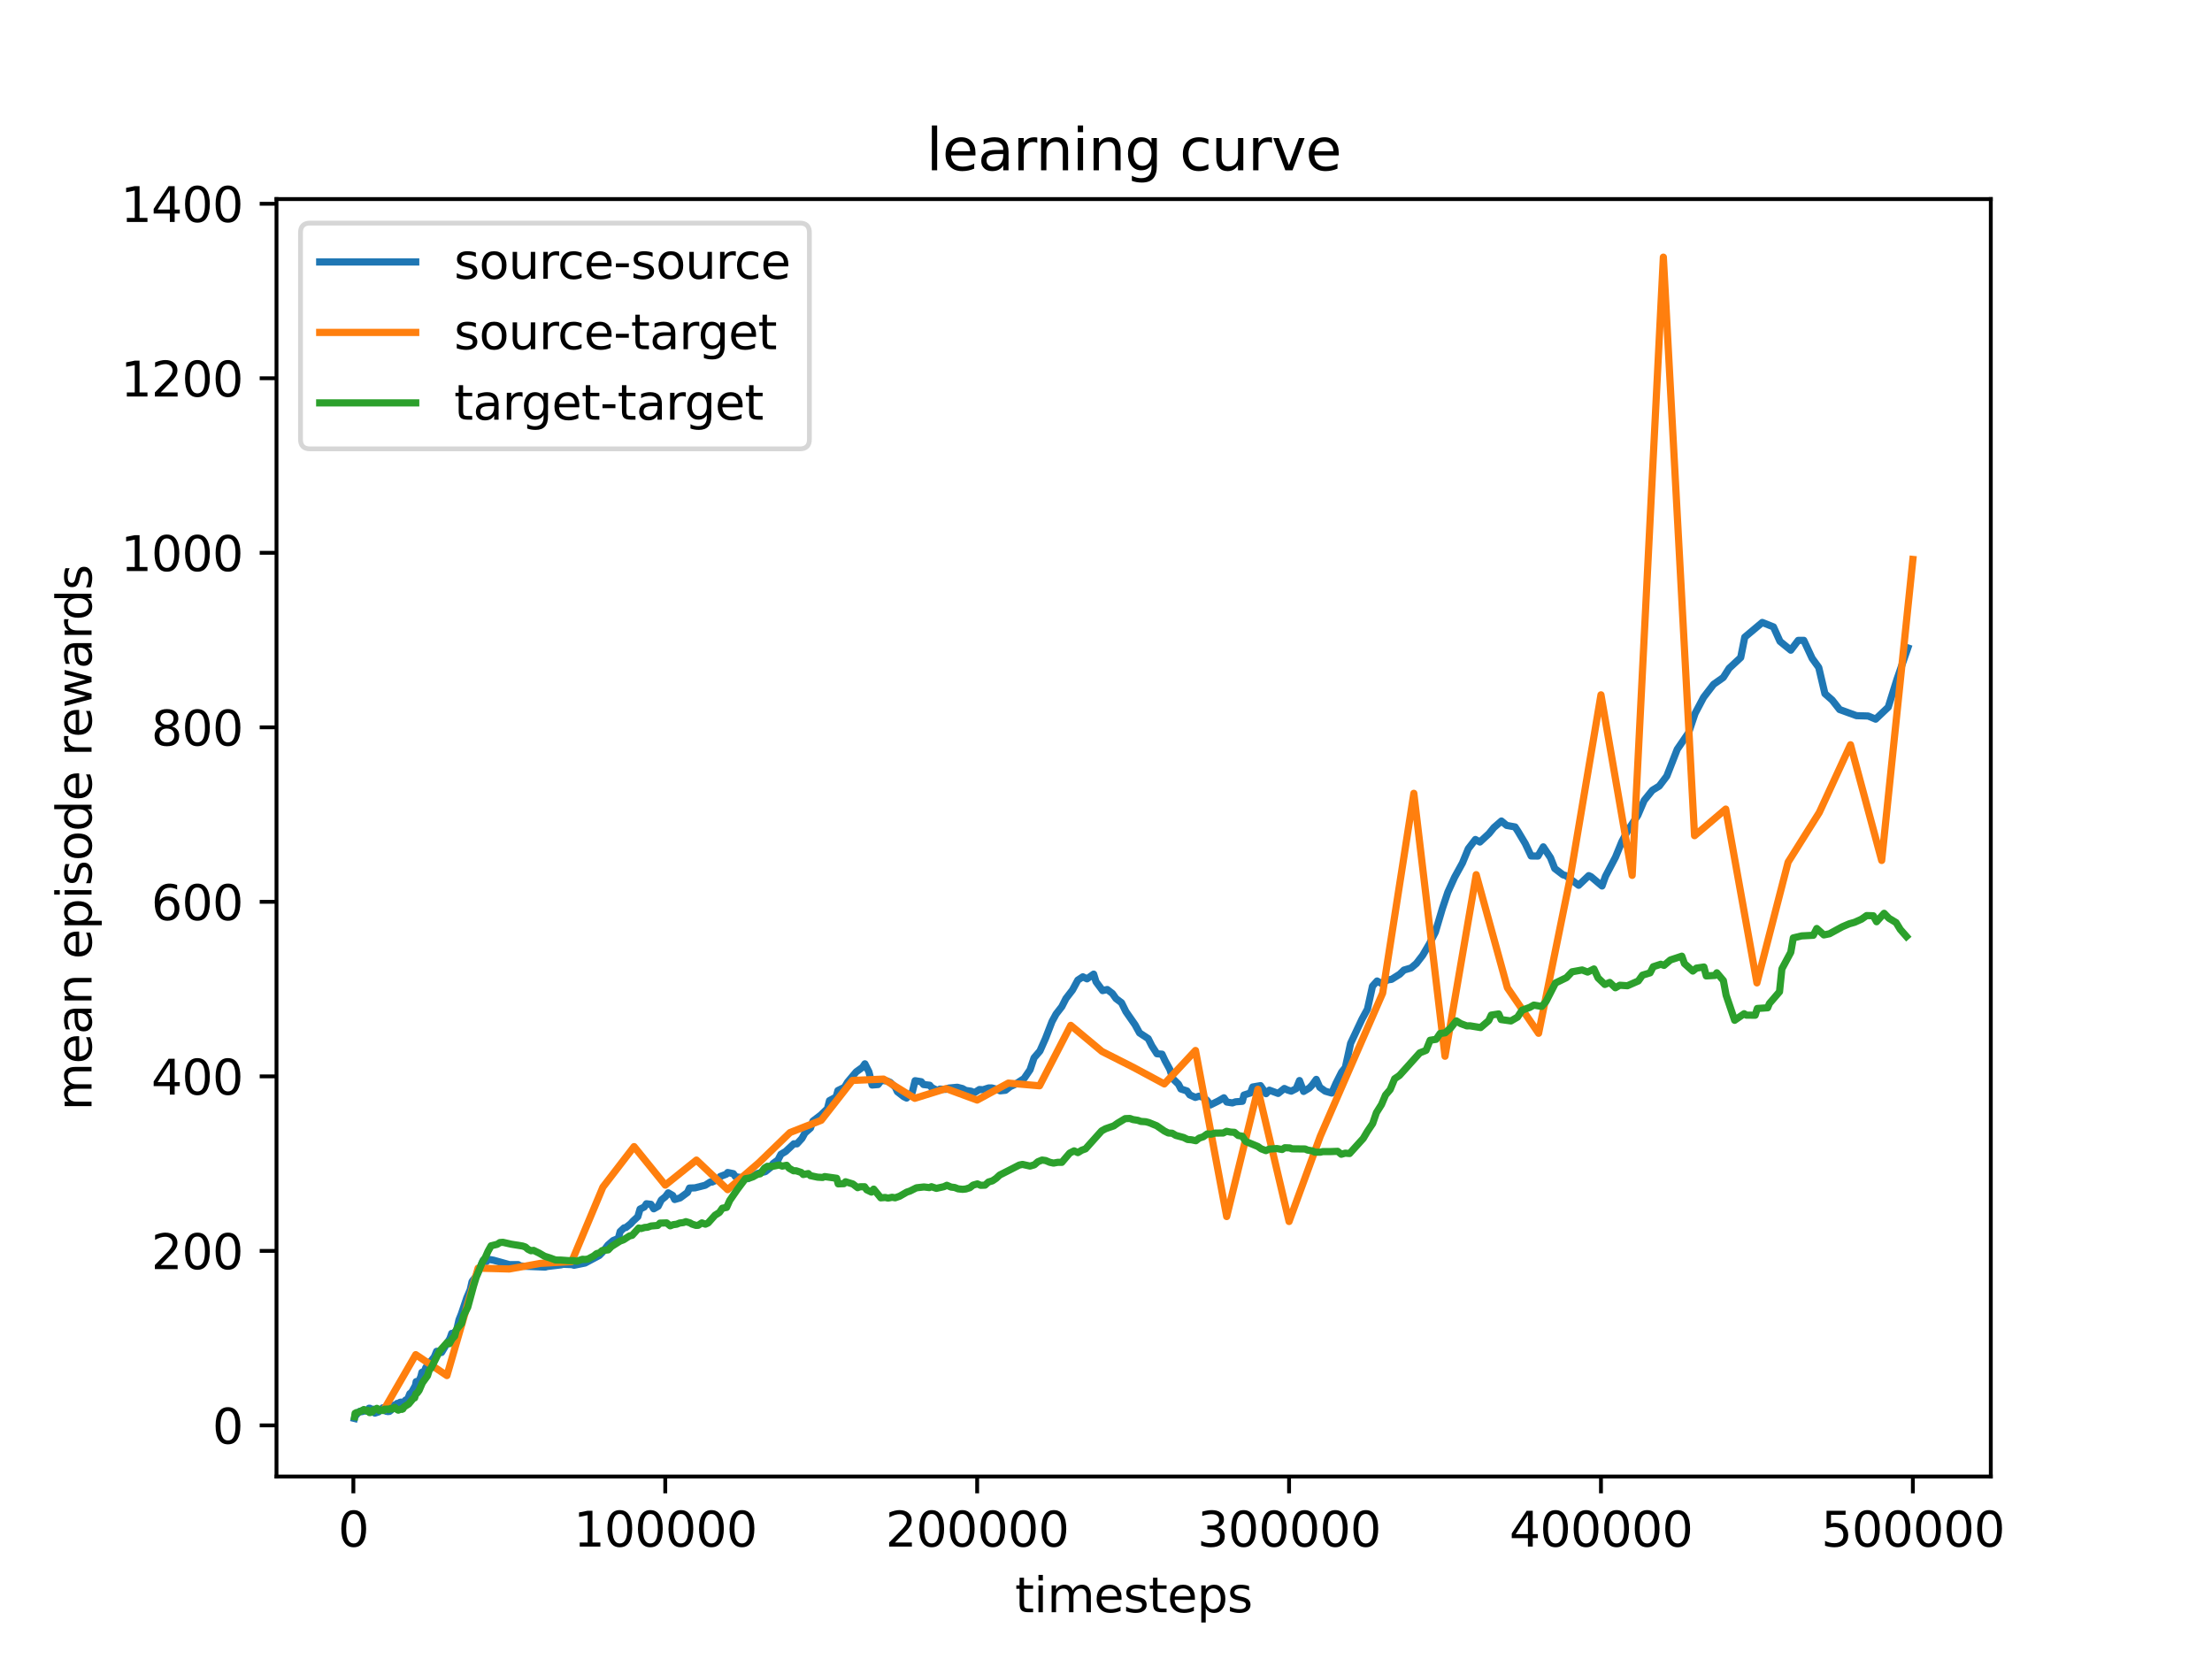 <?xml version="1.0" encoding="utf-8" standalone="no"?>
<!DOCTYPE svg PUBLIC "-//W3C//DTD SVG 1.1//EN"
  "http://www.w3.org/Graphics/SVG/1.1/DTD/svg11.dtd">
<svg xmlns:xlink="http://www.w3.org/1999/xlink" width="460.8pt" height="345.6pt" viewBox="0 0 460.8 345.6" xmlns="http://www.w3.org/2000/svg" version="1.1">
 <defs>
  <style type="text/css">*{stroke-linejoin: round; stroke-linecap: butt}</style>
 </defs>
 <g id="figure_1">
  <g id="patch_1">
   <path d="M 0 345.6 
L 460.8 345.6 
L 460.8 0 
L 0 0 
z
" style="fill: #ffffff"/>
  </g>
  <g id="axes_1">
   <g id="patch_2">
    <path d="M 57.6 307.584 
L 414.72 307.584 
L 414.72 41.472 
L 57.6 41.472 
z
" style="fill: #ffffff"/>
   </g>
   <g id="matplotlib.axis_1">
    <g id="xtick_1">
     <g id="line2d_1">
      <defs>
       <path id="m214a1ef93a" d="M 0 0 
L 0 3.5 
" style="stroke: #000000; stroke-width: 0.8"/>
      </defs>
      <g>
       <use xlink:href="#m214a1ef93a" x="73.612" y="307.584" style="stroke: #000000; stroke-width: 0.8"/>
      </g>
     </g>
     <g id="text_1">
      <!-- 0 -->
      <g transform="translate(70.431 322.182) scale(0.1 -0.1)">
       <defs>
        <path id="DejaVuSans-30" d="M 2034 4250 
Q 1547 4250 1301 3770 
Q 1056 3291 1056 2328 
Q 1056 1369 1301 889 
Q 1547 409 2034 409 
Q 2525 409 2770 889 
Q 3016 1369 3016 2328 
Q 3016 3291 2770 3770 
Q 2525 4250 2034 4250 
z
M 2034 4750 
Q 2819 4750 3233 4129 
Q 3647 3509 3647 2328 
Q 3647 1150 3233 529 
Q 2819 -91 2034 -91 
Q 1250 -91 836 529 
Q 422 1150 422 2328 
Q 422 3509 836 4129 
Q 1250 4750 2034 4750 
z
" transform="scale(0.016)"/>
       </defs>
       <use xlink:href="#DejaVuSans-30"/>
      </g>
     </g>
    </g>
    <g id="xtick_2">
     <g id="line2d_2">
      <g>
       <use xlink:href="#m214a1ef93a" x="138.587" y="307.584" style="stroke: #000000; stroke-width: 0.8"/>
      </g>
     </g>
     <g id="text_2">
      <!-- 100000 -->
      <g transform="translate(119.499 322.182) scale(0.1 -0.1)">
       <defs>
        <path id="DejaVuSans-31" d="M 794 531 
L 1825 531 
L 1825 4091 
L 703 3866 
L 703 4441 
L 1819 4666 
L 2450 4666 
L 2450 531 
L 3481 531 
L 3481 0 
L 794 0 
L 794 531 
z
" transform="scale(0.016)"/>
       </defs>
       <use xlink:href="#DejaVuSans-31"/>
       <use xlink:href="#DejaVuSans-30" x="63.623"/>
       <use xlink:href="#DejaVuSans-30" x="127.246"/>
       <use xlink:href="#DejaVuSans-30" x="190.869"/>
       <use xlink:href="#DejaVuSans-30" x="254.492"/>
       <use xlink:href="#DejaVuSans-30" x="318.115"/>
      </g>
     </g>
    </g>
    <g id="xtick_3">
     <g id="line2d_3">
      <g>
       <use xlink:href="#m214a1ef93a" x="203.562" y="307.584" style="stroke: #000000; stroke-width: 0.8"/>
      </g>
     </g>
     <g id="text_3">
      <!-- 200000 -->
      <g transform="translate(184.474 322.182) scale(0.1 -0.1)">
       <defs>
        <path id="DejaVuSans-32" d="M 1228 531 
L 3431 531 
L 3431 0 
L 469 0 
L 469 531 
Q 828 903 1448 1529 
Q 2069 2156 2228 2338 
Q 2531 2678 2651 2914 
Q 2772 3150 2772 3378 
Q 2772 3750 2511 3984 
Q 2250 4219 1831 4219 
Q 1534 4219 1204 4116 
Q 875 4013 500 3803 
L 500 4441 
Q 881 4594 1212 4672 
Q 1544 4750 1819 4750 
Q 2544 4750 2975 4387 
Q 3406 4025 3406 3419 
Q 3406 3131 3298 2873 
Q 3191 2616 2906 2266 
Q 2828 2175 2409 1742 
Q 1991 1309 1228 531 
z
" transform="scale(0.016)"/>
       </defs>
       <use xlink:href="#DejaVuSans-32"/>
       <use xlink:href="#DejaVuSans-30" x="63.623"/>
       <use xlink:href="#DejaVuSans-30" x="127.246"/>
       <use xlink:href="#DejaVuSans-30" x="190.869"/>
       <use xlink:href="#DejaVuSans-30" x="254.492"/>
       <use xlink:href="#DejaVuSans-30" x="318.115"/>
      </g>
     </g>
    </g>
    <g id="xtick_4">
     <g id="line2d_4">
      <g>
       <use xlink:href="#m214a1ef93a" x="268.537" y="307.584" style="stroke: #000000; stroke-width: 0.8"/>
      </g>
     </g>
     <g id="text_4">
      <!-- 300000 -->
      <g transform="translate(249.45 322.182) scale(0.1 -0.1)">
       <defs>
        <path id="DejaVuSans-33" d="M 2597 2516 
Q 3050 2419 3304 2112 
Q 3559 1806 3559 1356 
Q 3559 666 3084 287 
Q 2609 -91 1734 -91 
Q 1441 -91 1130 -33 
Q 819 25 488 141 
L 488 750 
Q 750 597 1062 519 
Q 1375 441 1716 441 
Q 2309 441 2620 675 
Q 2931 909 2931 1356 
Q 2931 1769 2642 2001 
Q 2353 2234 1838 2234 
L 1294 2234 
L 1294 2753 
L 1863 2753 
Q 2328 2753 2575 2939 
Q 2822 3125 2822 3475 
Q 2822 3834 2567 4026 
Q 2313 4219 1838 4219 
Q 1578 4219 1281 4162 
Q 984 4106 628 3988 
L 628 4550 
Q 988 4650 1302 4700 
Q 1616 4750 1894 4750 
Q 2613 4750 3031 4423 
Q 3450 4097 3450 3541 
Q 3450 3153 3228 2886 
Q 3006 2619 2597 2516 
z
" transform="scale(0.016)"/>
       </defs>
       <use xlink:href="#DejaVuSans-33"/>
       <use xlink:href="#DejaVuSans-30" x="63.623"/>
       <use xlink:href="#DejaVuSans-30" x="127.246"/>
       <use xlink:href="#DejaVuSans-30" x="190.869"/>
       <use xlink:href="#DejaVuSans-30" x="254.492"/>
       <use xlink:href="#DejaVuSans-30" x="318.115"/>
      </g>
     </g>
    </g>
    <g id="xtick_5">
     <g id="line2d_5">
      <g>
       <use xlink:href="#m214a1ef93a" x="333.512" y="307.584" style="stroke: #000000; stroke-width: 0.8"/>
      </g>
     </g>
     <g id="text_5">
      <!-- 400000 -->
      <g transform="translate(314.425 322.182) scale(0.1 -0.1)">
       <defs>
        <path id="DejaVuSans-34" d="M 2419 4116 
L 825 1625 
L 2419 1625 
L 2419 4116 
z
M 2253 4666 
L 3047 4666 
L 3047 1625 
L 3713 1625 
L 3713 1100 
L 3047 1100 
L 3047 0 
L 2419 0 
L 2419 1100 
L 313 1100 
L 313 1709 
L 2253 4666 
z
" transform="scale(0.016)"/>
       </defs>
       <use xlink:href="#DejaVuSans-34"/>
       <use xlink:href="#DejaVuSans-30" x="63.623"/>
       <use xlink:href="#DejaVuSans-30" x="127.246"/>
       <use xlink:href="#DejaVuSans-30" x="190.869"/>
       <use xlink:href="#DejaVuSans-30" x="254.492"/>
       <use xlink:href="#DejaVuSans-30" x="318.115"/>
      </g>
     </g>
    </g>
    <g id="xtick_6">
     <g id="line2d_6">
      <g>
       <use xlink:href="#m214a1ef93a" x="398.487" y="307.584" style="stroke: #000000; stroke-width: 0.8"/>
      </g>
     </g>
     <g id="text_6">
      <!-- 500000 -->
      <g transform="translate(379.4 322.182) scale(0.1 -0.1)">
       <defs>
        <path id="DejaVuSans-35" d="M 691 4666 
L 3169 4666 
L 3169 4134 
L 1269 4134 
L 1269 2991 
Q 1406 3038 1543 3061 
Q 1681 3084 1819 3084 
Q 2600 3084 3056 2656 
Q 3513 2228 3513 1497 
Q 3513 744 3044 326 
Q 2575 -91 1722 -91 
Q 1428 -91 1123 -41 
Q 819 9 494 109 
L 494 744 
Q 775 591 1075 516 
Q 1375 441 1709 441 
Q 2250 441 2565 725 
Q 2881 1009 2881 1497 
Q 2881 1984 2565 2268 
Q 2250 2553 1709 2553 
Q 1456 2553 1204 2497 
Q 953 2441 691 2322 
L 691 4666 
z
" transform="scale(0.016)"/>
       </defs>
       <use xlink:href="#DejaVuSans-35"/>
       <use xlink:href="#DejaVuSans-30" x="63.623"/>
       <use xlink:href="#DejaVuSans-30" x="127.246"/>
       <use xlink:href="#DejaVuSans-30" x="190.869"/>
       <use xlink:href="#DejaVuSans-30" x="254.492"/>
       <use xlink:href="#DejaVuSans-30" x="318.115"/>
      </g>
     </g>
    </g>
    <g id="text_7">
     <!-- timesteps -->
     <g transform="translate(211.444 335.861) scale(0.1 -0.1)">
      <defs>
       <path id="DejaVuSans-74" d="M 1172 4494 
L 1172 3500 
L 2356 3500 
L 2356 3053 
L 1172 3053 
L 1172 1153 
Q 1172 725 1289 603 
Q 1406 481 1766 481 
L 2356 481 
L 2356 0 
L 1766 0 
Q 1100 0 847 248 
Q 594 497 594 1153 
L 594 3053 
L 172 3053 
L 172 3500 
L 594 3500 
L 594 4494 
L 1172 4494 
z
" transform="scale(0.016)"/>
       <path id="DejaVuSans-69" d="M 603 3500 
L 1178 3500 
L 1178 0 
L 603 0 
L 603 3500 
z
M 603 4863 
L 1178 4863 
L 1178 4134 
L 603 4134 
L 603 4863 
z
" transform="scale(0.016)"/>
       <path id="DejaVuSans-6d" d="M 3328 2828 
Q 3544 3216 3844 3400 
Q 4144 3584 4550 3584 
Q 5097 3584 5394 3201 
Q 5691 2819 5691 2113 
L 5691 0 
L 5113 0 
L 5113 2094 
Q 5113 2597 4934 2840 
Q 4756 3084 4391 3084 
Q 3944 3084 3684 2787 
Q 3425 2491 3425 1978 
L 3425 0 
L 2847 0 
L 2847 2094 
Q 2847 2600 2669 2842 
Q 2491 3084 2119 3084 
Q 1678 3084 1418 2786 
Q 1159 2488 1159 1978 
L 1159 0 
L 581 0 
L 581 3500 
L 1159 3500 
L 1159 2956 
Q 1356 3278 1631 3431 
Q 1906 3584 2284 3584 
Q 2666 3584 2933 3390 
Q 3200 3197 3328 2828 
z
" transform="scale(0.016)"/>
       <path id="DejaVuSans-65" d="M 3597 1894 
L 3597 1613 
L 953 1613 
Q 991 1019 1311 708 
Q 1631 397 2203 397 
Q 2534 397 2845 478 
Q 3156 559 3463 722 
L 3463 178 
Q 3153 47 2828 -22 
Q 2503 -91 2169 -91 
Q 1331 -91 842 396 
Q 353 884 353 1716 
Q 353 2575 817 3079 
Q 1281 3584 2069 3584 
Q 2775 3584 3186 3129 
Q 3597 2675 3597 1894 
z
M 3022 2063 
Q 3016 2534 2758 2815 
Q 2500 3097 2075 3097 
Q 1594 3097 1305 2825 
Q 1016 2553 972 2059 
L 3022 2063 
z
" transform="scale(0.016)"/>
       <path id="DejaVuSans-73" d="M 2834 3397 
L 2834 2853 
Q 2591 2978 2328 3040 
Q 2066 3103 1784 3103 
Q 1356 3103 1142 2972 
Q 928 2841 928 2578 
Q 928 2378 1081 2264 
Q 1234 2150 1697 2047 
L 1894 2003 
Q 2506 1872 2764 1633 
Q 3022 1394 3022 966 
Q 3022 478 2636 193 
Q 2250 -91 1575 -91 
Q 1294 -91 989 -36 
Q 684 19 347 128 
L 347 722 
Q 666 556 975 473 
Q 1284 391 1588 391 
Q 1994 391 2212 530 
Q 2431 669 2431 922 
Q 2431 1156 2273 1281 
Q 2116 1406 1581 1522 
L 1381 1569 
Q 847 1681 609 1914 
Q 372 2147 372 2553 
Q 372 3047 722 3315 
Q 1072 3584 1716 3584 
Q 2034 3584 2315 3537 
Q 2597 3491 2834 3397 
z
" transform="scale(0.016)"/>
       <path id="DejaVuSans-70" d="M 1159 525 
L 1159 -1331 
L 581 -1331 
L 581 3500 
L 1159 3500 
L 1159 2969 
Q 1341 3281 1617 3432 
Q 1894 3584 2278 3584 
Q 2916 3584 3314 3078 
Q 3713 2572 3713 1747 
Q 3713 922 3314 415 
Q 2916 -91 2278 -91 
Q 1894 -91 1617 61 
Q 1341 213 1159 525 
z
M 3116 1747 
Q 3116 2381 2855 2742 
Q 2594 3103 2138 3103 
Q 1681 3103 1420 2742 
Q 1159 2381 1159 1747 
Q 1159 1113 1420 752 
Q 1681 391 2138 391 
Q 2594 391 2855 752 
Q 3116 1113 3116 1747 
z
" transform="scale(0.016)"/>
      </defs>
      <use xlink:href="#DejaVuSans-74"/>
      <use xlink:href="#DejaVuSans-69" x="39.209"/>
      <use xlink:href="#DejaVuSans-6d" x="66.992"/>
      <use xlink:href="#DejaVuSans-65" x="164.404"/>
      <use xlink:href="#DejaVuSans-73" x="225.928"/>
      <use xlink:href="#DejaVuSans-74" x="278.027"/>
      <use xlink:href="#DejaVuSans-65" x="317.236"/>
      <use xlink:href="#DejaVuSans-70" x="378.76"/>
      <use xlink:href="#DejaVuSans-73" x="442.236"/>
     </g>
    </g>
   </g>
   <g id="matplotlib.axis_2">
    <g id="ytick_1">
     <g id="line2d_7">
      <defs>
       <path id="m37145c2375" d="M 0 0 
L -3.5 0 
" style="stroke: #000000; stroke-width: 0.8"/>
      </defs>
      <g>
       <use xlink:href="#m37145c2375" x="57.6" y="296.937" style="stroke: #000000; stroke-width: 0.8"/>
      </g>
     </g>
     <g id="text_8">
      <!-- 0 -->
      <g transform="translate(44.237 300.736) scale(0.1 -0.1)">
       <use xlink:href="#DejaVuSans-30"/>
      </g>
     </g>
    </g>
    <g id="ytick_2">
     <g id="line2d_8">
      <g>
       <use xlink:href="#m37145c2375" x="57.6" y="260.581" style="stroke: #000000; stroke-width: 0.8"/>
      </g>
     </g>
     <g id="text_9">
      <!-- 200 -->
      <g transform="translate(31.512 264.38) scale(0.1 -0.1)">
       <use xlink:href="#DejaVuSans-32"/>
       <use xlink:href="#DejaVuSans-30" x="63.623"/>
       <use xlink:href="#DejaVuSans-30" x="127.246"/>
      </g>
     </g>
    </g>
    <g id="ytick_3">
     <g id="line2d_9">
      <g>
       <use xlink:href="#m37145c2375" x="57.6" y="224.225" style="stroke: #000000; stroke-width: 0.8"/>
      </g>
     </g>
     <g id="text_10">
      <!-- 400 -->
      <g transform="translate(31.512 228.024) scale(0.1 -0.1)">
       <use xlink:href="#DejaVuSans-34"/>
       <use xlink:href="#DejaVuSans-30" x="63.623"/>
       <use xlink:href="#DejaVuSans-30" x="127.246"/>
      </g>
     </g>
    </g>
    <g id="ytick_4">
     <g id="line2d_10">
      <g>
       <use xlink:href="#m37145c2375" x="57.6" y="187.869" style="stroke: #000000; stroke-width: 0.8"/>
      </g>
     </g>
     <g id="text_11">
      <!-- 600 -->
      <g transform="translate(31.512 191.668) scale(0.1 -0.1)">
       <defs>
        <path id="DejaVuSans-36" d="M 2113 2584 
Q 1688 2584 1439 2293 
Q 1191 2003 1191 1497 
Q 1191 994 1439 701 
Q 1688 409 2113 409 
Q 2538 409 2786 701 
Q 3034 994 3034 1497 
Q 3034 2003 2786 2293 
Q 2538 2584 2113 2584 
z
M 3366 4563 
L 3366 3988 
Q 3128 4100 2886 4159 
Q 2644 4219 2406 4219 
Q 1781 4219 1451 3797 
Q 1122 3375 1075 2522 
Q 1259 2794 1537 2939 
Q 1816 3084 2150 3084 
Q 2853 3084 3261 2657 
Q 3669 2231 3669 1497 
Q 3669 778 3244 343 
Q 2819 -91 2113 -91 
Q 1303 -91 875 529 
Q 447 1150 447 2328 
Q 447 3434 972 4092 
Q 1497 4750 2381 4750 
Q 2619 4750 2861 4703 
Q 3103 4656 3366 4563 
z
" transform="scale(0.016)"/>
       </defs>
       <use xlink:href="#DejaVuSans-36"/>
       <use xlink:href="#DejaVuSans-30" x="63.623"/>
       <use xlink:href="#DejaVuSans-30" x="127.246"/>
      </g>
     </g>
    </g>
    <g id="ytick_5">
     <g id="line2d_11">
      <g>
       <use xlink:href="#m37145c2375" x="57.6" y="151.513" style="stroke: #000000; stroke-width: 0.8"/>
      </g>
     </g>
     <g id="text_12">
      <!-- 800 -->
      <g transform="translate(31.512 155.312) scale(0.1 -0.1)">
       <defs>
        <path id="DejaVuSans-38" d="M 2034 2216 
Q 1584 2216 1326 1975 
Q 1069 1734 1069 1313 
Q 1069 891 1326 650 
Q 1584 409 2034 409 
Q 2484 409 2743 651 
Q 3003 894 3003 1313 
Q 3003 1734 2745 1975 
Q 2488 2216 2034 2216 
z
M 1403 2484 
Q 997 2584 770 2862 
Q 544 3141 544 3541 
Q 544 4100 942 4425 
Q 1341 4750 2034 4750 
Q 2731 4750 3128 4425 
Q 3525 4100 3525 3541 
Q 3525 3141 3298 2862 
Q 3072 2584 2669 2484 
Q 3125 2378 3379 2068 
Q 3634 1759 3634 1313 
Q 3634 634 3220 271 
Q 2806 -91 2034 -91 
Q 1263 -91 848 271 
Q 434 634 434 1313 
Q 434 1759 690 2068 
Q 947 2378 1403 2484 
z
M 1172 3481 
Q 1172 3119 1398 2916 
Q 1625 2713 2034 2713 
Q 2441 2713 2670 2916 
Q 2900 3119 2900 3481 
Q 2900 3844 2670 4047 
Q 2441 4250 2034 4250 
Q 1625 4250 1398 4047 
Q 1172 3844 1172 3481 
z
" transform="scale(0.016)"/>
       </defs>
       <use xlink:href="#DejaVuSans-38"/>
       <use xlink:href="#DejaVuSans-30" x="63.623"/>
       <use xlink:href="#DejaVuSans-30" x="127.246"/>
      </g>
     </g>
    </g>
    <g id="ytick_6">
     <g id="line2d_12">
      <g>
       <use xlink:href="#m37145c2375" x="57.6" y="115.157" style="stroke: #000000; stroke-width: 0.8"/>
      </g>
     </g>
     <g id="text_13">
      <!-- 1000 -->
      <g transform="translate(25.15 118.956) scale(0.1 -0.1)">
       <use xlink:href="#DejaVuSans-31"/>
       <use xlink:href="#DejaVuSans-30" x="63.623"/>
       <use xlink:href="#DejaVuSans-30" x="127.246"/>
       <use xlink:href="#DejaVuSans-30" x="190.869"/>
      </g>
     </g>
    </g>
    <g id="ytick_7">
     <g id="line2d_13">
      <g>
       <use xlink:href="#m37145c2375" x="57.6" y="78.801" style="stroke: #000000; stroke-width: 0.8"/>
      </g>
     </g>
     <g id="text_14">
      <!-- 1200 -->
      <g transform="translate(25.15 82.6) scale(0.1 -0.1)">
       <use xlink:href="#DejaVuSans-31"/>
       <use xlink:href="#DejaVuSans-32" x="63.623"/>
       <use xlink:href="#DejaVuSans-30" x="127.246"/>
       <use xlink:href="#DejaVuSans-30" x="190.869"/>
      </g>
     </g>
    </g>
    <g id="ytick_8">
     <g id="line2d_14">
      <g>
       <use xlink:href="#m37145c2375" x="57.6" y="42.445" style="stroke: #000000; stroke-width: 0.8"/>
      </g>
     </g>
     <g id="text_15">
      <!-- 1400 -->
      <g transform="translate(25.15 46.244) scale(0.1 -0.1)">
       <use xlink:href="#DejaVuSans-31"/>
       <use xlink:href="#DejaVuSans-34" x="63.623"/>
       <use xlink:href="#DejaVuSans-30" x="127.246"/>
       <use xlink:href="#DejaVuSans-30" x="190.869"/>
      </g>
     </g>
    </g>
    <g id="text_16">
     <!-- mean episode rewards -->
     <g transform="translate(19.07 231.36) rotate(-90) scale(0.1 -0.1)">
      <defs>
       <path id="DejaVuSans-61" d="M 2194 1759 
Q 1497 1759 1228 1600 
Q 959 1441 959 1056 
Q 959 750 1161 570 
Q 1363 391 1709 391 
Q 2188 391 2477 730 
Q 2766 1069 2766 1631 
L 2766 1759 
L 2194 1759 
z
M 3341 1997 
L 3341 0 
L 2766 0 
L 2766 531 
Q 2569 213 2275 61 
Q 1981 -91 1556 -91 
Q 1019 -91 701 211 
Q 384 513 384 1019 
Q 384 1609 779 1909 
Q 1175 2209 1959 2209 
L 2766 2209 
L 2766 2266 
Q 2766 2663 2505 2880 
Q 2244 3097 1772 3097 
Q 1472 3097 1187 3025 
Q 903 2953 641 2809 
L 641 3341 
Q 956 3463 1253 3523 
Q 1550 3584 1831 3584 
Q 2591 3584 2966 3190 
Q 3341 2797 3341 1997 
z
" transform="scale(0.016)"/>
       <path id="DejaVuSans-6e" d="M 3513 2113 
L 3513 0 
L 2938 0 
L 2938 2094 
Q 2938 2591 2744 2837 
Q 2550 3084 2163 3084 
Q 1697 3084 1428 2787 
Q 1159 2491 1159 1978 
L 1159 0 
L 581 0 
L 581 3500 
L 1159 3500 
L 1159 2956 
Q 1366 3272 1645 3428 
Q 1925 3584 2291 3584 
Q 2894 3584 3203 3211 
Q 3513 2838 3513 2113 
z
" transform="scale(0.016)"/>
       <path id="DejaVuSans-20" transform="scale(0.016)"/>
       <path id="DejaVuSans-6f" d="M 1959 3097 
Q 1497 3097 1228 2736 
Q 959 2375 959 1747 
Q 959 1119 1226 758 
Q 1494 397 1959 397 
Q 2419 397 2687 759 
Q 2956 1122 2956 1747 
Q 2956 2369 2687 2733 
Q 2419 3097 1959 3097 
z
M 1959 3584 
Q 2709 3584 3137 3096 
Q 3566 2609 3566 1747 
Q 3566 888 3137 398 
Q 2709 -91 1959 -91 
Q 1206 -91 779 398 
Q 353 888 353 1747 
Q 353 2609 779 3096 
Q 1206 3584 1959 3584 
z
" transform="scale(0.016)"/>
       <path id="DejaVuSans-64" d="M 2906 2969 
L 2906 4863 
L 3481 4863 
L 3481 0 
L 2906 0 
L 2906 525 
Q 2725 213 2448 61 
Q 2172 -91 1784 -91 
Q 1150 -91 751 415 
Q 353 922 353 1747 
Q 353 2572 751 3078 
Q 1150 3584 1784 3584 
Q 2172 3584 2448 3432 
Q 2725 3281 2906 2969 
z
M 947 1747 
Q 947 1113 1208 752 
Q 1469 391 1925 391 
Q 2381 391 2643 752 
Q 2906 1113 2906 1747 
Q 2906 2381 2643 2742 
Q 2381 3103 1925 3103 
Q 1469 3103 1208 2742 
Q 947 2381 947 1747 
z
" transform="scale(0.016)"/>
       <path id="DejaVuSans-72" d="M 2631 2963 
Q 2534 3019 2420 3045 
Q 2306 3072 2169 3072 
Q 1681 3072 1420 2755 
Q 1159 2438 1159 1844 
L 1159 0 
L 581 0 
L 581 3500 
L 1159 3500 
L 1159 2956 
Q 1341 3275 1631 3429 
Q 1922 3584 2338 3584 
Q 2397 3584 2469 3576 
Q 2541 3569 2628 3553 
L 2631 2963 
z
" transform="scale(0.016)"/>
       <path id="DejaVuSans-77" d="M 269 3500 
L 844 3500 
L 1563 769 
L 2278 3500 
L 2956 3500 
L 3675 769 
L 4391 3500 
L 4966 3500 
L 4050 0 
L 3372 0 
L 2619 2869 
L 1863 0 
L 1184 0 
L 269 3500 
z
" transform="scale(0.016)"/>
      </defs>
      <use xlink:href="#DejaVuSans-6d"/>
      <use xlink:href="#DejaVuSans-65" x="97.412"/>
      <use xlink:href="#DejaVuSans-61" x="158.936"/>
      <use xlink:href="#DejaVuSans-6e" x="220.215"/>
      <use xlink:href="#DejaVuSans-20" x="283.594"/>
      <use xlink:href="#DejaVuSans-65" x="315.381"/>
      <use xlink:href="#DejaVuSans-70" x="376.904"/>
      <use xlink:href="#DejaVuSans-69" x="440.381"/>
      <use xlink:href="#DejaVuSans-73" x="468.164"/>
      <use xlink:href="#DejaVuSans-6f" x="520.264"/>
      <use xlink:href="#DejaVuSans-64" x="581.445"/>
      <use xlink:href="#DejaVuSans-65" x="644.922"/>
      <use xlink:href="#DejaVuSans-20" x="706.445"/>
      <use xlink:href="#DejaVuSans-72" x="738.232"/>
      <use xlink:href="#DejaVuSans-65" x="777.096"/>
      <use xlink:href="#DejaVuSans-77" x="838.619"/>
      <use xlink:href="#DejaVuSans-61" x="920.406"/>
      <use xlink:href="#DejaVuSans-72" x="981.686"/>
      <use xlink:href="#DejaVuSans-64" x="1021.049"/>
      <use xlink:href="#DejaVuSans-73" x="1084.525"/>
     </g>
    </g>
   </g>
   <g id="line2d_15">
    <path d="M 73.833 295.488 
L 73.976 294.92 
L 74.067 294.948 
L 74.573 294.303 
L 74.95 294.004 
L 75.08 294.11 
L 75.249 294.023 
L 75.405 294.068 
L 75.535 293.957 
L 75.678 294.015 
L 75.769 293.732 
L 76.042 293.778 
L 76.471 293.984 
L 76.614 293.669 
L 76.77 293.619 
L 76.874 293.362 
L 77.055 293.363 
L 77.263 293.849 
L 77.627 293.886 
L 77.744 293.554 
L 77.822 293.906 
L 77.991 294.039 
L 78.095 294.376 
L 78.862 294.126 
L 79.148 293.825 
L 79.369 293.81 
L 79.577 293.489 
L 79.719 293.28 
L 79.862 293.341 
L 80.265 293.233 
L 80.473 294.005 
L 80.668 293.952 
L 80.824 294.06 
L 80.954 293.857 
L 81.123 294.023 
L 81.487 293.745 
L 81.643 293.438 
L 81.825 293.381 
L 81.955 293.185 
L 82.098 292.714 
L 82.422 292.608 
L 82.565 292.778 
L 82.721 292.362 
L 83.072 292.41 
L 83.306 292.137 
L 83.501 292.089 
L 83.618 292.194 
L 84.333 291.905 
L 84.515 291.642 
L 84.891 291.548 
L 85.385 290.32 
L 85.619 290.165 
L 85.879 289.821 
L 86.555 288.604 
L 86.698 287.816 
L 87.309 287.663 
L 87.685 286.722 
L 87.893 285.879 
L 88.465 285.575 
L 88.712 284.879 
L 90.479 282.668 
L 90.96 281.504 
L 91.987 281.739 
L 93.741 278.817 
L 94.105 277.769 
L 94.521 277.758 
L 95.132 277.072 
L 95.612 274.967 
L 96.106 273.727 
L 97.237 270.366 
L 97.951 268.691 
L 98.341 266.966 
L 99.03 266.064 
L 99.524 265.228 
L 100.654 262.548 
L 101.317 262.818 
L 101.72 262.328 
L 102.799 262.521 
L 106.125 263.449 
L 107.958 263.449 
L 108.335 263.706 
L 109.426 263.79 
L 113.584 263.955 
L 113.961 263.837 
L 116.872 263.493 
L 117.314 263.37 
L 119.107 263.439 
L 119.588 263.576 
L 121.888 263.108 
L 124.851 261.532 
L 125.501 260.866 
L 126.657 259.358 
L 127.736 258.424 
L 128.802 257.991 
L 129.192 256.552 
L 130.01 255.786 
L 130.387 255.718 
L 131.388 254.921 
L 131.842 254.41 
L 132.869 253.458 
L 133.337 251.872 
L 134.221 251.441 
L 134.662 250.766 
L 135.598 250.883 
L 136.183 251.815 
L 137.105 251.292 
L 137.768 249.971 
L 138.626 249.279 
L 139.211 248.491 
L 140.133 249.03 
L 140.549 249.875 
L 141.667 249.552 
L 143.213 248.412 
L 143.629 247.495 
L 144.786 247.449 
L 146.904 246.91 
L 148.008 246.214 
L 148.333 246.247 
L 149.711 245.611 
L 150.036 245.086 
L 151.309 244.602 
L 151.595 244.254 
L 152.764 244.495 
L 153.232 245.135 
L 155.831 245.532 
L 156.286 244.984 
L 157.365 244.776 
L 157.82 244.459 
L 159.431 244.072 
L 160.484 243.23 
L 161.029 242.392 
L 162.069 241.635 
L 162.68 240.456 
L 163.68 239.86 
L 165.37 238.276 
L 166.019 238.283 
L 167.059 237.151 
L 167.67 236.033 
L 168.839 234.993 
L 169.346 233.545 
L 170.983 232.299 
L 172.374 230.953 
L 172.803 229.278 
L 174.18 228.531 
L 174.557 227.18 
L 175.935 226.498 
L 176.558 225.443 
L 178.365 223.29 
L 179.677 222.34 
L 180.171 221.614 
L 181.016 223.288 
L 181.678 226.025 
L 182.926 225.925 
L 183.589 225.072 
L 184.771 225.175 
L 185.447 225.472 
L 186.513 226.496 
L 186.941 227.415 
L 188.267 228.454 
L 188.865 228.743 
L 190.034 227.555 
L 190.632 225.132 
L 191.905 225.342 
L 192.386 225.927 
L 193.673 226.073 
L 194.102 226.577 
L 195.336 227.2 
L 195.804 226.884 
L 197.038 226.933 
L 197.623 226.67 
L 199.417 226.495 
L 200.495 226.766 
L 201.171 227.155 
L 202.288 227.32 
L 203.003 227.622 
L 204.03 226.967 
L 204.784 227.017 
L 205.953 226.639 
L 206.59 226.64 
L 207.759 226.947 
L 208.357 227.237 
L 209.462 227.121 
L 210.41 226.377 
L 211.515 225.869 
L 213.334 224.678 
L 214.582 222.848 
L 215.413 220.367 
L 216.635 218.944 
L 217.805 216.306 
L 219.156 212.808 
L 220.001 211.246 
L 221.196 209.701 
L 222.054 208.016 
L 223.418 206.243 
L 224.536 204.171 
L 225.576 203.489 
L 226.446 203.912 
L 227.824 202.927 
L 228.318 204.514 
L 229.695 206.36 
L 230.657 206.134 
L 231.735 206.967 
L 232.489 208.028 
L 233.632 208.89 
L 234.542 210.731 
L 236.452 213.477 
L 237.388 215.178 
L 239.194 216.369 
L 239.961 217.884 
L 241.014 219.518 
L 242.066 219.602 
L 242.703 220.961 
L 243.704 222.786 
L 244.314 224.711 
L 245.497 225.862 
L 246.004 226.853 
L 247.264 227.264 
L 247.849 228.08 
L 249.006 228.61 
L 249.785 228.357 
L 250.63 228.57 
L 251.449 229.238 
L 252.124 230.186 
L 253.788 229.365 
L 254.957 228.693 
L 255.568 229.574 
L 256.725 229.758 
L 257.387 229.528 
L 258.804 229.42 
L 259.142 228.121 
L 260.48 227.688 
L 260.961 226.441 
L 262.585 226.158 
L 263.742 227.833 
L 264.431 227.104 
L 266.263 227.78 
L 267.549 226.753 
L 268.199 227.061 
L 268.992 227.308 
L 270.019 226.788 
L 270.707 225.101 
L 271.565 227.363 
L 272.76 226.653 
L 273.345 226.037 
L 274.203 224.857 
L 274.931 226.503 
L 276.074 227.314 
L 277.426 227.702 
L 278.296 225.708 
L 279.492 223.333 
L 280.259 222.378 
L 281.363 217.335 
L 283.741 212.285 
L 284.872 210.205 
L 285.911 205.442 
L 286.873 204.364 
L 287.731 204.846 
L 289.16 204.111 
L 289.875 204.024 
L 291.59 202.944 
L 292.474 202.083 
L 293.955 201.646 
L 295.06 200.708 
L 296.372 199 
L 297.789 196.595 
L 299.01 194.186 
L 300.466 189.285 
L 301.609 185.864 
L 303.026 182.736 
L 304.65 179.781 
L 305.872 176.807 
L 307.353 174.884 
L 308.289 175.409 
L 310.186 173.65 
L 311.2 172.405 
L 312.772 171.035 
L 313.864 171.946 
L 315.618 172.269 
L 316.203 173.156 
L 317.749 175.752 
L 318.958 178.314 
L 320.387 178.333 
L 321.492 176.415 
L 322.999 178.679 
L 323.883 180.928 
L 325.611 182.247 
L 326.183 182.402 
L 328.86 184.421 
L 330.965 182.412 
L 331.433 182.631 
L 333.733 184.565 
L 334.448 182.558 
L 336.54 178.558 
L 337.853 175.355 
L 339.1 173.012 
L 341.179 169.859 
L 342.518 166.738 
L 344.22 164.63 
L 345.65 163.75 
L 347.222 161.678 
L 349.405 156.085 
L 351.77 152.65 
L 353.109 148.637 
L 354.889 145.27 
L 356.968 142.561 
L 358.982 141.14 
L 360.204 139.226 
L 362.621 136.977 
L 363.466 132.73 
L 367.117 129.667 
L 369.443 130.597 
L 370.808 133.61 
L 373.056 135.448 
L 374.602 133.405 
L 375.759 133.394 
L 377.5 137.146 
L 378.878 139.047 
L 380.164 144.505 
L 381.685 145.845 
L 383.231 147.813 
L 386.74 149.087 
L 389.17 149.159 
L 390.729 149.813 
L 393.354 147.319 
L 395.161 141.552 
L 397.435 134.969 
L 397.435 134.969 
" clip-path="url(#p624a2abd0b)" style="fill: none; stroke: #1f77b4; stroke-width: 1.5; stroke-linecap: square"/>
   </g>
   <g id="line2d_16">
    <path d="M 80.109 293.44 
L 86.607 282.197 
L 93.104 286.558 
L 99.602 264.179 
L 106.099 264.354 
L 112.597 263.181 
L 119.094 262.811 
L 125.592 247.305 
L 132.089 238.857 
L 138.587 246.883 
L 145.084 241.664 
L 151.582 247.826 
L 158.079 242.222 
L 164.577 235.925 
L 171.074 233.381 
L 177.572 225.075 
L 184.069 224.794 
L 190.567 228.801 
L 197.064 226.776 
L 203.562 229.162 
L 210.06 225.628 
L 216.557 226.192 
L 223.055 213.603 
L 229.552 219.03 
L 236.05 222.32 
L 242.547 225.805 
L 249.045 218.835 
L 255.542 253.428 
L 262.04 226.922 
L 268.537 254.46 
L 275.035 236.711 
L 281.532 221.787 
L 288.03 206.892 
L 294.527 165.264 
L 301.025 220.035 
L 307.522 182.211 
L 314.02 205.769 
L 320.517 215.256 
L 327.015 183.298 
L 333.512 144.744 
L 340.01 182.352 
L 346.507 53.568 
L 353.005 174.088 
L 359.502 168.549 
L 366 204.755 
L 372.497 179.598 
L 378.995 169.256 
L 385.492 155.147 
L 391.99 179.249 
L 398.487 116.539 
" clip-path="url(#p624a2abd0b)" style="fill: none; stroke: #ff7f0e; stroke-width: 1.5; stroke-linecap: square"/>
   </g>
   <g id="line2d_17">
    <path d="M 73.872 295.146 
L 73.976 294.413 
L 74.145 294.434 
L 74.236 294.268 
L 74.366 294.368 
L 75.665 293.715 
L 75.808 293.638 
L 76.484 293.983 
L 76.575 293.76 
L 76.887 294.107 
L 76.978 294.267 
L 77.12 294.266 
L 77.25 294.132 
L 77.419 294.166 
L 77.601 294.069 
L 77.718 293.745 
L 78.277 293.563 
L 78.511 293.38 
L 78.667 293.566 
L 78.914 293.628 
L 79.07 293.869 
L 79.421 293.816 
L 79.667 293.721 
L 79.823 293.845 
L 80.122 293.55 
L 80.538 293.543 
L 80.759 293.525 
L 80.928 293.65 
L 81.409 293.385 
L 81.656 293.54 
L 82.02 293.392 
L 82.228 293.174 
L 82.838 293.716 
L 82.981 293.758 
L 83.397 293.579 
L 83.527 293.513 
L 83.709 293.598 
L 83.917 293.51 
L 84.19 293.069 
L 85.125 292.487 
L 86.074 291.348 
L 86.373 291.206 
L 86.633 290.346 
L 86.906 290.199 
L 87.309 289.648 
L 87.997 288.056 
L 89.05 286.609 
L 89.414 285.443 
L 89.83 284.943 
L 91.584 281.437 
L 93.143 279.681 
L 93.611 279.925 
L 94.144 278.961 
L 94.716 278.348 
L 95.041 277.088 
L 95.469 276.48 
L 96.158 275.699 
L 96.626 273.935 
L 97.432 272.348 
L 98.653 267.864 
L 99.199 266.078 
L 100.434 263.029 
L 101.135 261.874 
L 101.668 260.658 
L 102.305 259.518 
L 103.578 259.213 
L 104.137 258.845 
L 104.761 258.796 
L 106.463 259.182 
L 108.867 259.572 
L 109.452 259.767 
L 109.985 260.243 
L 110.609 260.551 
L 111.154 260.475 
L 112.298 261.03 
L 113.442 261.695 
L 114.598 262.06 
L 115.742 262.485 
L 116.859 262.501 
L 118.393 262.608 
L 119.51 262.614 
L 120.186 262.741 
L 121.33 262.327 
L 121.849 262.372 
L 122.486 262.283 
L 123.695 261.632 
L 124.279 261.155 
L 124.903 260.989 
L 125.423 260.528 
L 126.696 260.369 
L 127.372 259.672 
L 129.166 258.539 
L 129.88 258.277 
L 131.128 257.477 
L 131.7 257.333 
L 133.064 255.82 
L 133.571 255.923 
L 134.299 255.704 
L 134.896 255.658 
L 135.624 255.399 
L 137.015 255.282 
L 137.482 254.797 
L 138.873 254.753 
L 139.614 255.364 
L 140.224 255.129 
L 140.978 255.023 
L 141.576 254.783 
L 142.355 254.684 
L 142.888 254.495 
L 143.733 254.747 
L 144.149 254.999 
L 144.967 255.268 
L 145.448 255.251 
L 146.215 254.747 
L 146.943 255.019 
L 147.501 254.771 
L 148.957 253.15 
L 149.867 252.575 
L 150.477 251.695 
L 151.361 251.529 
L 152.024 250.064 
L 153.609 247.769 
L 155.286 245.539 
L 156.156 245.398 
L 156.871 245.149 
L 157.69 244.68 
L 158.365 244.517 
L 159.275 243.324 
L 159.847 242.967 
L 160.834 242.992 
L 162.329 242.686 
L 162.953 242.925 
L 163.875 242.749 
L 164.395 243.378 
L 165.305 243.893 
L 165.837 243.889 
L 166.903 244.24 
L 167.332 244.673 
L 168.384 244.477 
L 168.813 244.906 
L 170.308 245.223 
L 171.373 245.289 
L 171.789 245.105 
L 174.297 245.458 
L 174.609 246.618 
L 175.805 246.576 
L 176.143 246.183 
L 177.663 246.643 
L 178.664 247.415 
L 179.118 247.231 
L 180.106 247.218 
L 180.548 247.856 
L 181.535 248.331 
L 182.003 247.717 
L 183.485 249.531 
L 184.407 249.451 
L 185.005 249.586 
L 185.837 249.413 
L 186.474 249.525 
L 187.409 249.195 
L 188.891 248.342 
L 189.566 248.116 
L 190.918 247.441 
L 192.477 247.264 
L 193.595 247.399 
L 194.024 247.208 
L 195.063 247.559 
L 196.649 247.202 
L 197.246 246.916 
L 198.117 247.289 
L 198.884 247.38 
L 199.586 247.656 
L 200.521 247.758 
L 201.197 247.69 
L 202.029 247.427 
L 202.717 246.881 
L 203.614 246.626 
L 204.303 246.925 
L 205.199 246.888 
L 205.914 246.237 
L 206.746 245.988 
L 207.499 245.484 
L 208.253 244.787 
L 210.696 243.546 
L 212.334 242.702 
L 213.009 242.566 
L 214.569 242.916 
L 215.478 242.654 
L 216.193 242.022 
L 217.077 241.661 
L 217.831 241.76 
L 218.688 242.125 
L 219.468 242.295 
L 220.339 242.136 
L 221.196 242.137 
L 222.834 240.212 
L 223.756 239.746 
L 224.536 240.11 
L 225.355 239.61 
L 226.134 239.328 
L 229.487 235.587 
L 230.306 235.138 
L 232.021 234.541 
L 232.788 234 
L 234.399 233.031 
L 235.374 232.996 
L 236.011 233.226 
L 237.037 233.384 
L 237.648 233.608 
L 238.662 233.678 
L 239.324 233.845 
L 240.962 234.512 
L 242.56 235.612 
L 243.379 236.02 
L 244.197 236.077 
L 244.938 236.521 
L 246.589 236.969 
L 247.394 237.374 
L 248.187 237.436 
L 249.123 237.631 
L 249.811 237.092 
L 250.656 236.815 
L 251.488 236.215 
L 252.28 236.28 
L 253.125 236.043 
L 254.814 236.025 
L 255.529 235.67 
L 256.335 235.836 
L 257.153 235.885 
L 257.946 236.543 
L 258.778 236.691 
L 259.519 237.792 
L 262.04 238.835 
L 262.715 239.32 
L 263.716 239.696 
L 264.392 239.375 
L 266.003 239.265 
L 267.082 239.464 
L 267.653 239.095 
L 268.693 239.13 
L 269.135 239.323 
L 271.89 239.354 
L 272.371 239.575 
L 273.449 239.771 
L 273.891 240.009 
L 275.061 240.024 
L 275.541 239.899 
L 277.101 239.899 
L 278.66 239.841 
L 279.414 240.457 
L 280.233 240.221 
L 281.142 240.301 
L 283.988 237.155 
L 284.846 235.705 
L 285.95 234.063 
L 286.73 231.794 
L 287.796 230.086 
L 288.627 228.118 
L 289.602 226.976 
L 290.525 224.733 
L 291.538 224.034 
L 295.762 219.336 
L 297.074 218.805 
L 297.919 216.705 
L 299.166 216.51 
L 299.998 215.298 
L 301.064 215.151 
L 302.22 214.125 
L 303.377 212.667 
L 304.286 213.234 
L 305.573 213.716 
L 306.223 213.693 
L 308.432 214.06 
L 310.121 212.622 
L 310.654 211.463 
L 312.2 211.219 
L 312.707 212.396 
L 314.76 212.679 
L 316.125 211.887 
L 317.086 210.438 
L 318.672 209.862 
L 319.53 209.379 
L 321.18 209.661 
L 322.064 208.625 
L 324.039 204.772 
L 326.326 203.663 
L 327.482 202.447 
L 329.588 202.061 
L 330.731 202.502 
L 332.044 201.852 
L 332.901 203.72 
L 334.318 205.079 
L 335.344 204.663 
L 336.514 205.772 
L 337.437 205.243 
L 339.022 205.348 
L 341.296 204.351 
L 342.154 203.15 
L 343.739 202.662 
L 344.402 201.385 
L 345.974 200.866 
L 346.65 201.105 
L 347.976 199.977 
L 350.354 199.191 
L 350.9 200.734 
L 352.641 202.29 
L 353.395 201.68 
L 354.954 201.446 
L 355.448 203.302 
L 357.267 203.2 
L 357.644 202.655 
L 359.008 204.269 
L 359.58 207.309 
L 361.361 212.544 
L 363.336 211.175 
L 363.791 211.471 
L 365.636 211.49 
L 366.078 210.083 
L 368.235 209.941 
L 368.599 209.046 
L 370.704 206.602 
L 371.198 201.843 
L 373.056 198.371 
L 373.576 195.379 
L 375.304 194.966 
L 377.747 194.834 
L 378.462 193.427 
L 379.943 194.762 
L 381.113 194.522 
L 383.777 193.069 
L 385.232 192.447 
L 386.363 192.125 
L 387.792 191.479 
L 388.858 190.731 
L 390.235 190.772 
L 390.924 192.012 
L 392.497 190.259 
L 393.497 191.291 
L 394.992 192.191 
L 395.862 193.622 
L 397.149 195.081 
L 397.149 195.081 
" clip-path="url(#p624a2abd0b)" style="fill: none; stroke: #2ca02c; stroke-width: 1.5; stroke-linecap: square"/>
   </g>
   <g id="patch_3">
    <path d="M 57.6 307.584 
L 57.6 41.472 
" style="fill: none; stroke: #000000; stroke-width: 0.8; stroke-linejoin: miter; stroke-linecap: square"/>
   </g>
   <g id="patch_4">
    <path d="M 414.72 307.584 
L 414.72 41.472 
" style="fill: none; stroke: #000000; stroke-width: 0.8; stroke-linejoin: miter; stroke-linecap: square"/>
   </g>
   <g id="patch_5">
    <path d="M 57.6 307.584 
L 414.72 307.584 
" style="fill: none; stroke: #000000; stroke-width: 0.8; stroke-linejoin: miter; stroke-linecap: square"/>
   </g>
   <g id="patch_6">
    <path d="M 57.6 41.472 
L 414.72 41.472 
" style="fill: none; stroke: #000000; stroke-width: 0.8; stroke-linejoin: miter; stroke-linecap: square"/>
   </g>
   <g id="text_17">
    <!-- learning curve -->
    <g transform="translate(192.964 35.472) scale(0.12 -0.12)">
     <defs>
      <path id="DejaVuSans-6c" d="M 603 4863 
L 1178 4863 
L 1178 0 
L 603 0 
L 603 4863 
z
" transform="scale(0.016)"/>
      <path id="DejaVuSans-67" d="M 2906 1791 
Q 2906 2416 2648 2759 
Q 2391 3103 1925 3103 
Q 1463 3103 1205 2759 
Q 947 2416 947 1791 
Q 947 1169 1205 825 
Q 1463 481 1925 481 
Q 2391 481 2648 825 
Q 2906 1169 2906 1791 
z
M 3481 434 
Q 3481 -459 3084 -895 
Q 2688 -1331 1869 -1331 
Q 1566 -1331 1297 -1286 
Q 1028 -1241 775 -1147 
L 775 -588 
Q 1028 -725 1275 -790 
Q 1522 -856 1778 -856 
Q 2344 -856 2625 -561 
Q 2906 -266 2906 331 
L 2906 616 
Q 2728 306 2450 153 
Q 2172 0 1784 0 
Q 1141 0 747 490 
Q 353 981 353 1791 
Q 353 2603 747 3093 
Q 1141 3584 1784 3584 
Q 2172 3584 2450 3431 
Q 2728 3278 2906 2969 
L 2906 3500 
L 3481 3500 
L 3481 434 
z
" transform="scale(0.016)"/>
      <path id="DejaVuSans-63" d="M 3122 3366 
L 3122 2828 
Q 2878 2963 2633 3030 
Q 2388 3097 2138 3097 
Q 1578 3097 1268 2742 
Q 959 2388 959 1747 
Q 959 1106 1268 751 
Q 1578 397 2138 397 
Q 2388 397 2633 464 
Q 2878 531 3122 666 
L 3122 134 
Q 2881 22 2623 -34 
Q 2366 -91 2075 -91 
Q 1284 -91 818 406 
Q 353 903 353 1747 
Q 353 2603 823 3093 
Q 1294 3584 2113 3584 
Q 2378 3584 2631 3529 
Q 2884 3475 3122 3366 
z
" transform="scale(0.016)"/>
      <path id="DejaVuSans-75" d="M 544 1381 
L 544 3500 
L 1119 3500 
L 1119 1403 
Q 1119 906 1312 657 
Q 1506 409 1894 409 
Q 2359 409 2629 706 
Q 2900 1003 2900 1516 
L 2900 3500 
L 3475 3500 
L 3475 0 
L 2900 0 
L 2900 538 
Q 2691 219 2414 64 
Q 2138 -91 1772 -91 
Q 1169 -91 856 284 
Q 544 659 544 1381 
z
M 1991 3584 
L 1991 3584 
z
" transform="scale(0.016)"/>
      <path id="DejaVuSans-76" d="M 191 3500 
L 800 3500 
L 1894 563 
L 2988 3500 
L 3597 3500 
L 2284 0 
L 1503 0 
L 191 3500 
z
" transform="scale(0.016)"/>
     </defs>
     <use xlink:href="#DejaVuSans-6c"/>
     <use xlink:href="#DejaVuSans-65" x="27.783"/>
     <use xlink:href="#DejaVuSans-61" x="89.307"/>
     <use xlink:href="#DejaVuSans-72" x="150.586"/>
     <use xlink:href="#DejaVuSans-6e" x="189.949"/>
     <use xlink:href="#DejaVuSans-69" x="253.328"/>
     <use xlink:href="#DejaVuSans-6e" x="281.111"/>
     <use xlink:href="#DejaVuSans-67" x="344.49"/>
     <use xlink:href="#DejaVuSans-20" x="407.967"/>
     <use xlink:href="#DejaVuSans-63" x="439.754"/>
     <use xlink:href="#DejaVuSans-75" x="494.734"/>
     <use xlink:href="#DejaVuSans-72" x="558.113"/>
     <use xlink:href="#DejaVuSans-76" x="599.227"/>
     <use xlink:href="#DejaVuSans-65" x="658.406"/>
    </g>
   </g>
   <g id="legend_1">
    <g id="patch_7">
     <path d="M 64.6 93.506 
L 166.614 93.506 
Q 168.614 93.506 168.614 91.506 
L 168.614 48.472 
Q 168.614 46.472 166.614 46.472 
L 64.6 46.472 
Q 62.6 46.472 62.6 48.472 
L 62.6 91.506 
Q 62.6 93.506 64.6 93.506 
z
" style="fill: #ffffff; opacity: 0.8; stroke: #cccccc; stroke-linejoin: miter"/>
    </g>
    <g id="line2d_18">
     <path d="M 66.6 54.57 
L 76.6 54.57 
L 86.6 54.57 
" style="fill: none; stroke: #1f77b4; stroke-width: 1.5; stroke-linecap: square"/>
    </g>
    <g id="text_18">
     <!-- source-source -->
     <g transform="translate(94.6 58.07) scale(0.1 -0.1)">
      <defs>
       <path id="DejaVuSans-2d" d="M 313 2009 
L 1997 2009 
L 1997 1497 
L 313 1497 
L 313 2009 
z
" transform="scale(0.016)"/>
      </defs>
      <use xlink:href="#DejaVuSans-73"/>
      <use xlink:href="#DejaVuSans-6f" x="52.1"/>
      <use xlink:href="#DejaVuSans-75" x="113.281"/>
      <use xlink:href="#DejaVuSans-72" x="176.66"/>
      <use xlink:href="#DejaVuSans-63" x="215.523"/>
      <use xlink:href="#DejaVuSans-65" x="270.504"/>
      <use xlink:href="#DejaVuSans-2d" x="332.027"/>
      <use xlink:href="#DejaVuSans-73" x="368.111"/>
      <use xlink:href="#DejaVuSans-6f" x="420.211"/>
      <use xlink:href="#DejaVuSans-75" x="481.393"/>
      <use xlink:href="#DejaVuSans-72" x="544.771"/>
      <use xlink:href="#DejaVuSans-63" x="583.635"/>
      <use xlink:href="#DejaVuSans-65" x="638.615"/>
     </g>
    </g>
    <g id="line2d_19">
     <path d="M 66.6 69.249 
L 76.6 69.249 
L 86.6 69.249 
" style="fill: none; stroke: #ff7f0e; stroke-width: 1.5; stroke-linecap: square"/>
    </g>
    <g id="text_19">
     <!-- source-target -->
     <g transform="translate(94.6 72.749) scale(0.1 -0.1)">
      <use xlink:href="#DejaVuSans-73"/>
      <use xlink:href="#DejaVuSans-6f" x="52.1"/>
      <use xlink:href="#DejaVuSans-75" x="113.281"/>
      <use xlink:href="#DejaVuSans-72" x="176.66"/>
      <use xlink:href="#DejaVuSans-63" x="215.523"/>
      <use xlink:href="#DejaVuSans-65" x="270.504"/>
      <use xlink:href="#DejaVuSans-2d" x="332.027"/>
      <use xlink:href="#DejaVuSans-74" x="368.111"/>
      <use xlink:href="#DejaVuSans-61" x="407.32"/>
      <use xlink:href="#DejaVuSans-72" x="468.6"/>
      <use xlink:href="#DejaVuSans-67" x="507.963"/>
      <use xlink:href="#DejaVuSans-65" x="571.439"/>
      <use xlink:href="#DejaVuSans-74" x="632.963"/>
     </g>
    </g>
    <g id="line2d_20">
     <path d="M 66.6 83.927 
L 76.6 83.927 
L 86.6 83.927 
" style="fill: none; stroke: #2ca02c; stroke-width: 1.5; stroke-linecap: square"/>
    </g>
    <g id="text_20">
     <!-- target-target -->
     <g transform="translate(94.6 87.427) scale(0.1 -0.1)">
      <use xlink:href="#DejaVuSans-74"/>
      <use xlink:href="#DejaVuSans-61" x="39.209"/>
      <use xlink:href="#DejaVuSans-72" x="100.488"/>
      <use xlink:href="#DejaVuSans-67" x="139.852"/>
      <use xlink:href="#DejaVuSans-65" x="203.328"/>
      <use xlink:href="#DejaVuSans-74" x="264.852"/>
      <use xlink:href="#DejaVuSans-2d" x="304.061"/>
      <use xlink:href="#DejaVuSans-74" x="340.145"/>
      <use xlink:href="#DejaVuSans-61" x="379.354"/>
      <use xlink:href="#DejaVuSans-72" x="440.633"/>
      <use xlink:href="#DejaVuSans-67" x="479.996"/>
      <use xlink:href="#DejaVuSans-65" x="543.473"/>
      <use xlink:href="#DejaVuSans-74" x="604.996"/>
     </g>
    </g>
   </g>
  </g>
 </g>
 <defs>
  <clipPath id="p624a2abd0b">
   <rect x="57.6" y="41.472" width="357.12" height="266.112"/>
  </clipPath>
 </defs>
</svg>
